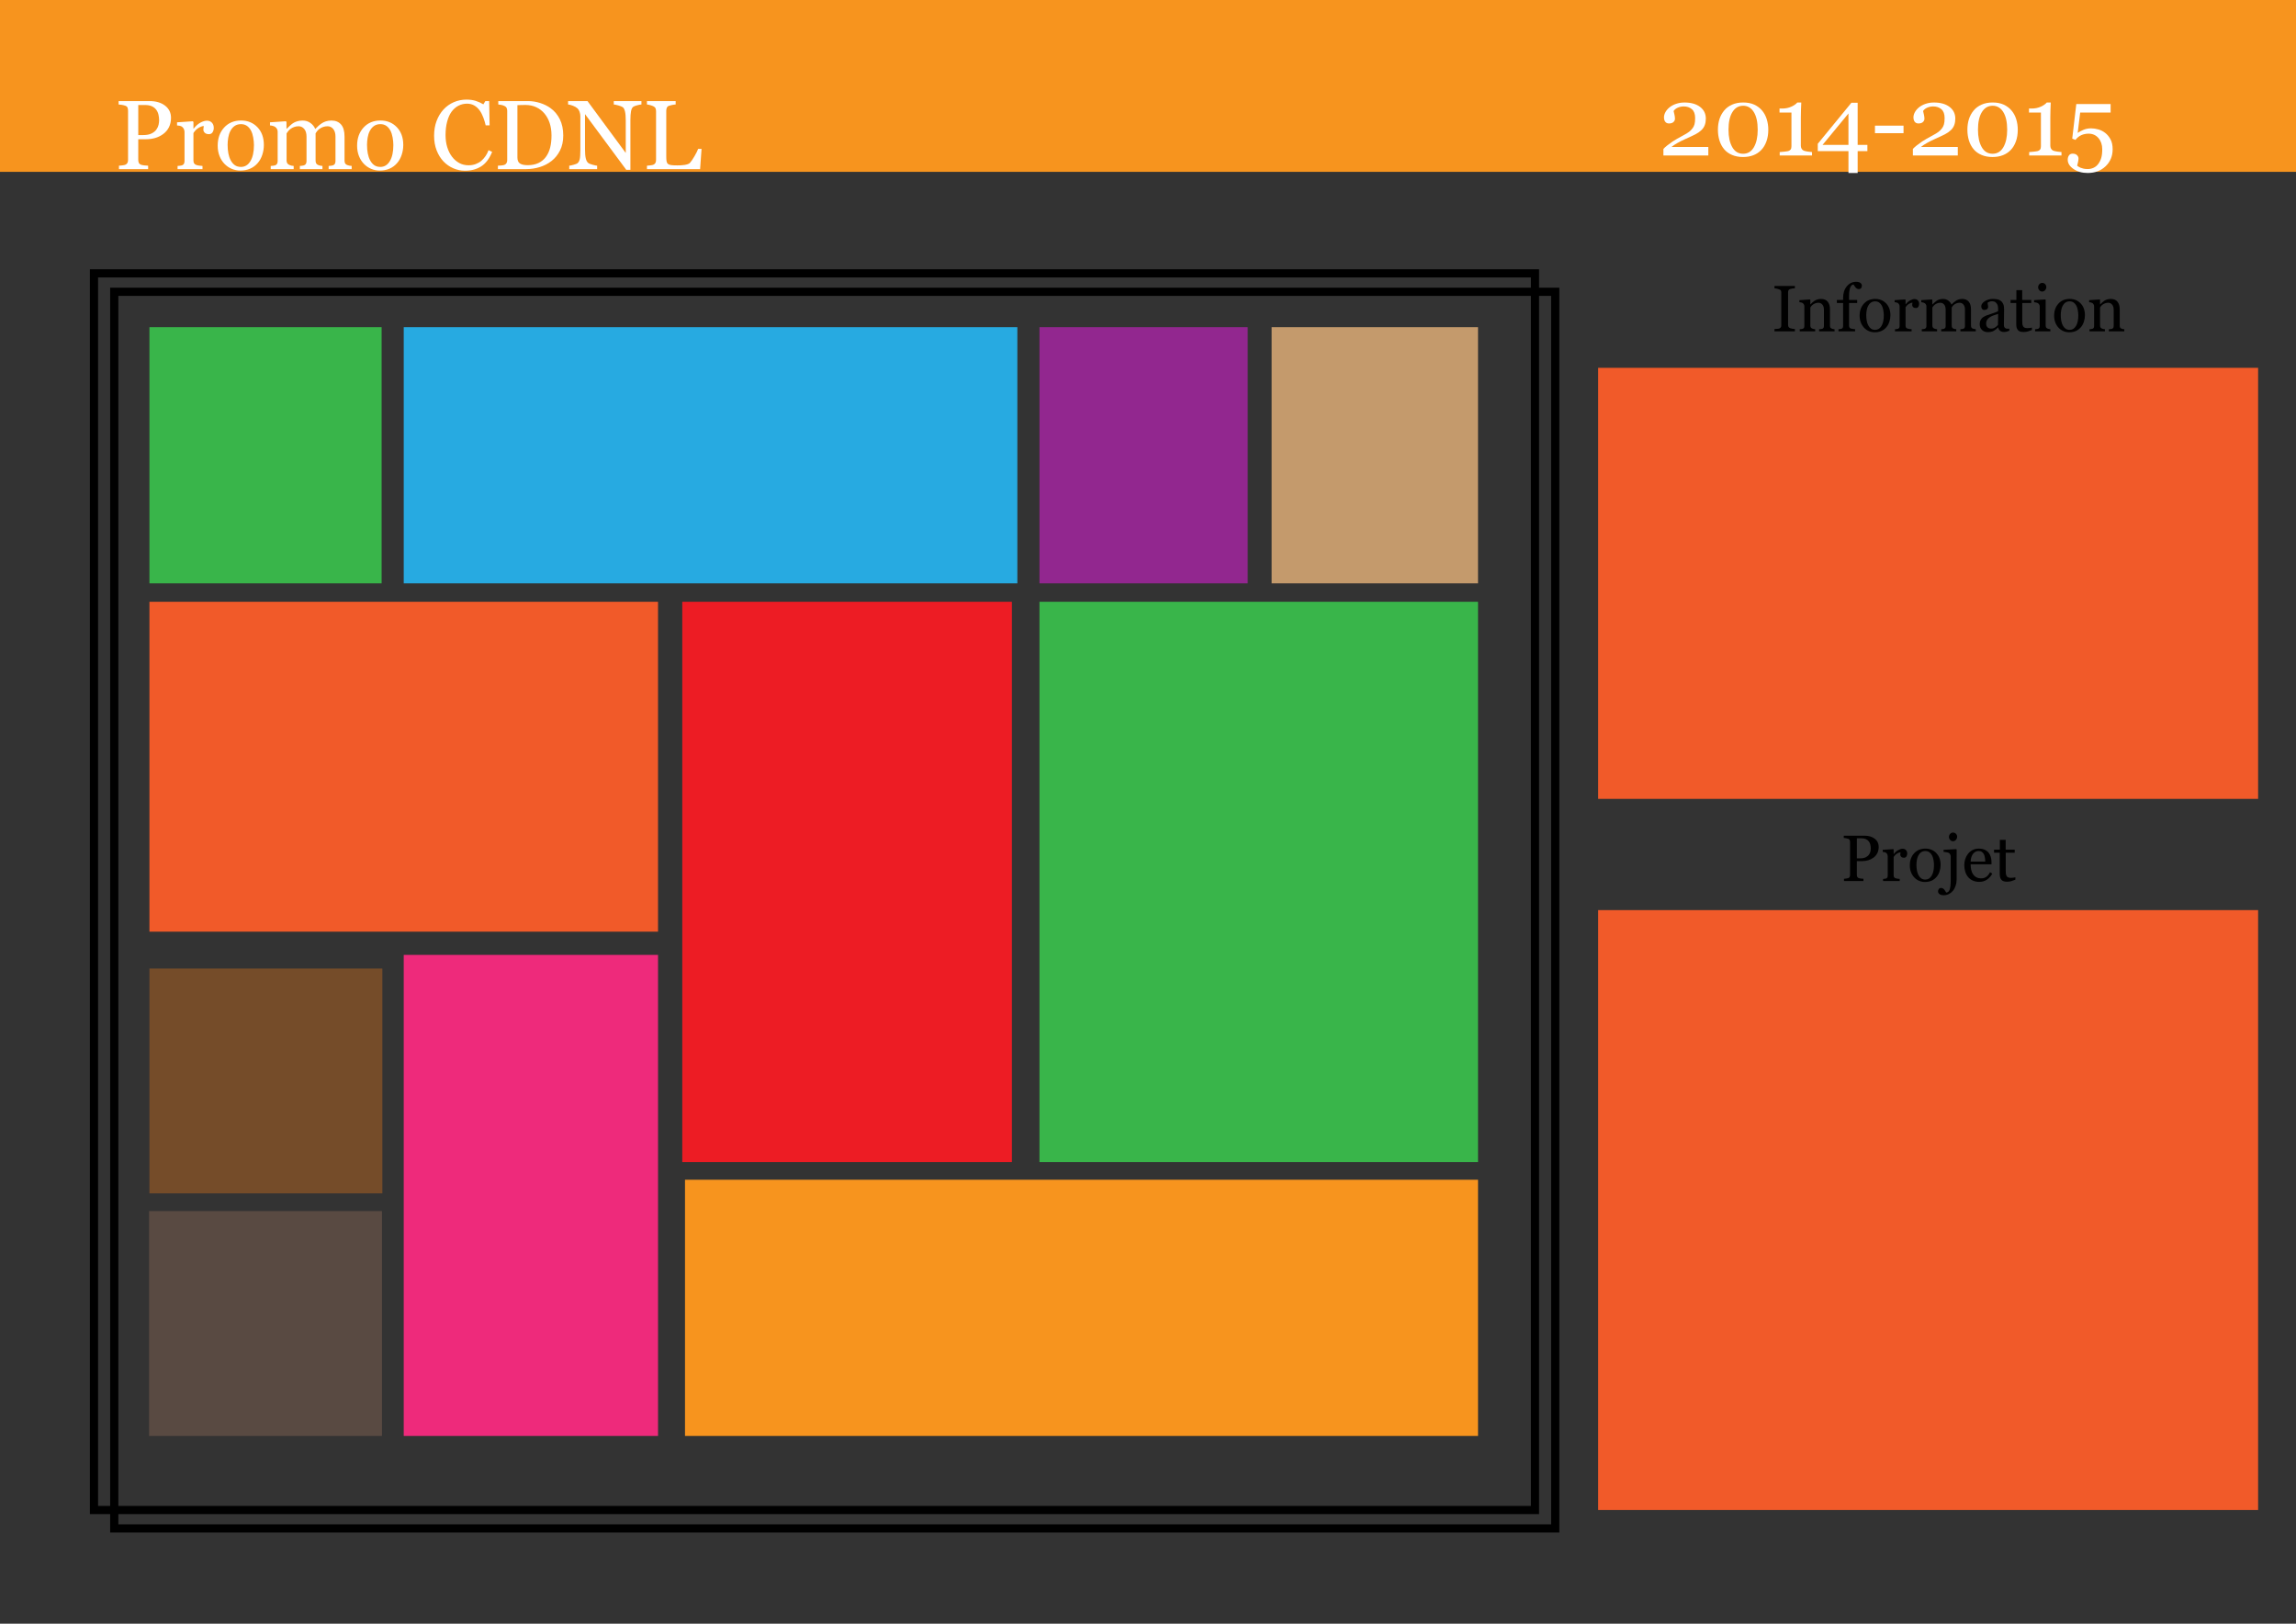 <?xml version="1.0" encoding="utf-8"?>
<!-- Generator: Adobe Illustrator 16.0.0, SVG Export Plug-In . SVG Version: 6.00 Build 0)  -->
<!DOCTYPE svg PUBLIC "-//W3C//DTD SVG 1.1//EN" "http://www.w3.org/Graphics/SVG/1.1/DTD/svg11.dtd">
<svg version="1.1" xmlns="http://www.w3.org/2000/svg" xmlns:xlink="http://www.w3.org/1999/xlink" x="0px" y="0px"
	 width="841.89px" height="595.28px" viewBox="0 0 841.89 595.28" enable-background="new 0 0 841.89 595.28" xml:space="preserve">
<rect x="0" y="0" width="841.89" height="595.28" fill="#333333" stroke="none"/>
<g id="Calque_2">
	<rect x="54.797" y="220.621" fill="#F15A29" width="186.486" height="120.945"/>
	<rect x="250.174" y="220.621" fill="#ED1C24" width="120.866" height="205.405"/>
	<rect x="148.04" y="350.08" fill="#EE2A7B" width="93.243" height="176.352"/>
	<rect x="251.174" y="432.513" fill="#F7941E" width="290.785" height="93.919"/>
	<rect x="54.797" y="355.08" fill="#754C29" width="85.406" height="82.433"/>
	<rect x="148.04" y="119.945" fill="#27AAE1" width="225" height="93.919"/>
	<rect x="54.797" y="119.945" fill="#39B54A" width="85.135" height="93.919"/>
	<rect x="381.148" y="220.621" fill="#39B54A" width="160.811" height="205.405"/>
	<rect x="381.148" y="119.945" fill="#92278F" width="76.352" height="93.919"/>
	<rect x="466.283" y="119.945" fill="#C49A6C" width="75.676" height="93.919"/>
	<rect x="54.662" y="443.999" fill="#594A42" width="85.405" height="82.433"/>
	
		<rect x="41.892" y="106.973" fill="none" stroke="#000000" stroke-width="3" stroke-miterlimit="10" width="528.378" height="453.378"/>
	
		<rect x="34.459" y="100.216" fill="none" stroke="#000000" stroke-width="3" stroke-miterlimit="10" width="528.379" height="453.378"/>
	<rect fill="#F7941E" width="841.89" height="63"/>
	<g>
		<path fill="#FFFFFF" d="M62.705,43.209c0,1.301-0.255,2.452-0.765,3.454s-1.216,1.831-2.118,2.487
			c-0.891,0.656-1.869,1.137-2.936,1.441s-2.197,0.457-3.393,0.457h-2.795v7.559c0,0.41,0.067,0.771,0.202,1.081
			s0.413,0.548,0.835,0.712c0.211,0.082,0.583,0.158,1.116,0.229s1.022,0.111,1.468,0.123V62H43.615v-1.248
			c0.281-0.023,0.688-0.064,1.222-0.123s0.905-0.135,1.116-0.229c0.352-0.152,0.606-0.375,0.765-0.668s0.237-0.668,0.237-1.125v-18
			c0-0.41-0.059-0.779-0.176-1.107s-0.393-0.574-0.826-0.738c-0.445-0.152-0.888-0.261-1.327-0.325s-0.817-0.108-1.134-0.132v-1.248
			h11.391c2.32,0,4.204,0.56,5.651,1.679S62.705,41.346,62.705,43.209z M57.361,47.463c0.398-0.563,0.662-1.146,0.791-1.749
			s0.193-1.146,0.193-1.626c0-0.668-0.079-1.348-0.237-2.039s-0.431-1.295-0.817-1.811c-0.41-0.551-0.949-0.979-1.617-1.283
			s-1.5-0.457-2.496-0.457h-2.479V49.52h1.793c1.266,0,2.294-0.196,3.085-0.589S56.962,48.049,57.361,47.463z"/>
		<path fill="#FFFFFF" d="M78.384,46.9c0,0.598-0.146,1.128-0.439,1.591s-0.744,0.694-1.354,0.694c-0.656,0-1.157-0.17-1.503-0.51
			s-0.519-0.715-0.519-1.125c0-0.258,0.021-0.492,0.062-0.703s0.079-0.422,0.114-0.633c-0.551,0-1.195,0.223-1.934,0.668
			s-1.365,1.078-1.881,1.898v10.09c0,0.41,0.079,0.744,0.237,1.002s0.407,0.451,0.747,0.58c0.293,0.117,0.671,0.205,1.134,0.264
			s0.864,0.1,1.204,0.123V62h-9.141v-1.16c0.27-0.023,0.548-0.047,0.835-0.07s0.536-0.07,0.747-0.141
			c0.328-0.105,0.571-0.29,0.729-0.554s0.237-0.606,0.237-1.028V48.342c0-0.363-0.085-0.721-0.255-1.072S67,46.637,66.695,46.426
			c-0.223-0.141-0.486-0.243-0.791-0.308s-0.633-0.108-0.984-0.132v-1.143l5.766-0.387l0.246,0.246v2.443h0.088
			c0.727-0.949,1.535-1.67,2.426-2.162s1.705-0.738,2.443-0.738s1.339,0.24,1.802,0.721S78.384,46.092,78.384,46.9z"/>
		<path fill="#FFFFFF" d="M96.753,53.158c0,1.219-0.193,2.417-0.58,3.595s-0.938,2.177-1.652,2.997
			c-0.809,0.938-1.746,1.635-2.813,2.092s-2.262,0.686-3.586,0.686c-1.102,0-2.15-0.208-3.146-0.624s-1.881-1.022-2.654-1.819
			c-0.762-0.785-1.368-1.743-1.819-2.874s-0.677-2.399-0.677-3.806c0-2.707,0.788-4.922,2.364-6.645s3.642-2.584,6.196-2.584
			c2.426,0,4.427,0.817,6.003,2.452S96.753,50.439,96.753,53.158z M93.115,53.193c0-0.879-0.088-1.808-0.264-2.786
			S92.412,48.6,92.06,47.92c-0.375-0.727-0.867-1.31-1.477-1.749s-1.354-0.659-2.232-0.659c-0.902,0-1.673,0.223-2.312,0.668
			s-1.157,1.055-1.556,1.828c-0.375,0.715-0.639,1.529-0.791,2.443s-0.229,1.799-0.229,2.654c0,1.125,0.091,2.165,0.272,3.12
			s0.472,1.808,0.87,2.558s0.899,1.339,1.503,1.767s1.351,0.642,2.241,0.642c1.465,0,2.625-0.709,3.48-2.127
			S93.115,55.689,93.115,53.193z"/>
		<path fill="#FFFFFF" d="M128.957,62h-8.455v-1.16c0.27-0.023,0.542-0.047,0.817-0.07s0.519-0.07,0.729-0.141
			c0.328-0.105,0.571-0.29,0.729-0.554s0.237-0.606,0.237-1.028V50.1c0-1.219-0.278-2.159-0.835-2.821s-1.251-0.993-2.083-0.993
			c-0.574,0-1.113,0.088-1.617,0.264s-0.967,0.422-1.389,0.738c-0.34,0.258-0.624,0.536-0.853,0.835s-0.401,0.548-0.519,0.747
			v10.002c0,0.41,0.07,0.747,0.211,1.011s0.381,0.466,0.721,0.606c0.27,0.105,0.513,0.185,0.729,0.237s0.501,0.091,0.853,0.114V62
			h-8.279v-1.16c0.27-0.023,0.53-0.047,0.782-0.07s0.483-0.07,0.694-0.141c0.328-0.105,0.571-0.29,0.729-0.554
			s0.237-0.606,0.237-1.028V50.1c0-1.219-0.278-2.159-0.835-2.821s-1.251-0.993-2.083-0.993c-0.574,0-1.113,0.091-1.617,0.272
			s-0.967,0.431-1.389,0.747c-0.34,0.258-0.627,0.548-0.861,0.87s-0.41,0.565-0.527,0.729v9.932c0,0.398,0.082,0.732,0.246,1.002
			s0.41,0.475,0.738,0.615c0.246,0.117,0.498,0.205,0.756,0.264s0.545,0.1,0.861,0.123V62h-8.42v-1.16
			c0.27-0.023,0.548-0.047,0.835-0.07s0.536-0.07,0.747-0.141c0.328-0.105,0.571-0.29,0.729-0.554s0.237-0.606,0.237-1.028V48.271
			c0-0.375-0.085-0.712-0.255-1.011s-0.407-0.554-0.712-0.765c-0.223-0.141-0.498-0.255-0.826-0.343s-0.668-0.144-1.02-0.167v-1.143
			l5.801-0.387l0.246,0.246v2.479h0.123c0.293-0.293,0.65-0.639,1.072-1.037s0.814-0.721,1.178-0.967
			c0.41-0.281,0.923-0.516,1.538-0.703s1.28-0.281,1.995-0.281c1.125,0,2.092,0.302,2.9,0.905s1.389,1.333,1.74,2.188
			c0.422-0.41,0.794-0.771,1.116-1.081s0.747-0.642,1.274-0.993c0.445-0.305,0.97-0.551,1.573-0.738s1.274-0.281,2.013-0.281
			c1.465,0,2.625,0.48,3.48,1.441s1.283,2.438,1.283,4.43v8.807c0,0.41,0.07,0.747,0.211,1.011s0.381,0.466,0.721,0.606
			c0.27,0.105,0.536,0.185,0.8,0.237s0.56,0.091,0.888,0.114V62z"/>
		<path fill="#FFFFFF" d="M147.871,53.158c0,1.219-0.193,2.417-0.58,3.595s-0.938,2.177-1.652,2.997
			c-0.809,0.938-1.746,1.635-2.813,2.092s-2.262,0.686-3.586,0.686c-1.102,0-2.15-0.208-3.146-0.624s-1.881-1.022-2.654-1.819
			c-0.762-0.785-1.368-1.743-1.819-2.874s-0.677-2.399-0.677-3.806c0-2.707,0.788-4.922,2.364-6.645s3.642-2.584,6.196-2.584
			c2.426,0,4.427,0.817,6.003,2.452S147.871,50.439,147.871,53.158z M144.232,53.193c0-0.879-0.088-1.808-0.264-2.786
			s-0.439-1.808-0.791-2.487c-0.375-0.727-0.867-1.31-1.477-1.749s-1.354-0.659-2.232-0.659c-0.902,0-1.673,0.223-2.312,0.668
			s-1.157,1.055-1.556,1.828c-0.375,0.715-0.639,1.529-0.791,2.443s-0.229,1.799-0.229,2.654c0,1.125,0.091,2.165,0.272,3.12
			s0.472,1.808,0.87,2.558s0.899,1.339,1.503,1.767s1.351,0.642,2.241,0.642c1.465,0,2.625-0.709,3.48-2.127
			S144.232,55.689,144.232,53.193z"/>
		<path fill="#FFFFFF" d="M170.511,62.58c-1.488,0-2.915-0.293-4.28-0.879s-2.575-1.43-3.63-2.531
			c-1.043-1.102-1.875-2.446-2.496-4.034s-0.932-3.378-0.932-5.37s0.305-3.8,0.914-5.423s1.453-3.021,2.531-4.192
			c1.066-1.16,2.326-2.057,3.779-2.689s3.006-0.949,4.658-0.949c1.23,0,2.344,0.152,3.34,0.457s1.945,0.732,2.848,1.283l0.721-1.195
			h1.406l0.158,8.895h-1.441c-0.188-0.867-0.469-1.808-0.844-2.821s-0.814-1.872-1.318-2.575c-0.563-0.797-1.23-1.421-2.004-1.872
			s-1.658-0.677-2.654-0.677c-1.137,0-2.194,0.252-3.173,0.756s-1.825,1.248-2.54,2.232c-0.68,0.949-1.213,2.156-1.6,3.621
			s-0.58,3.1-0.58,4.904c0,1.594,0.202,3.056,0.606,4.386s0.981,2.499,1.731,3.507c0.75,0.996,1.638,1.775,2.663,2.338
			s2.171,0.844,3.437,0.844c0.949,0,1.822-0.149,2.619-0.448s1.488-0.694,2.074-1.187c0.586-0.516,1.102-1.102,1.547-1.758
			s0.809-1.371,1.09-2.145l1.318,0.633c-1.008,2.473-2.344,4.239-4.008,5.3S172.808,62.58,170.511,62.58z"/>
		<path fill="#FFFFFF" d="M206.529,49.678c0,2.121-0.398,3.961-1.195,5.52s-1.834,2.836-3.111,3.832
			c-1.289,0.996-2.736,1.74-4.342,2.232S194.617,62,192.906,62H182.57v-1.248c0.34,0,0.782-0.032,1.327-0.097
			s0.905-0.138,1.081-0.22c0.352-0.152,0.606-0.378,0.765-0.677s0.237-0.659,0.237-1.081v-18c0-0.398-0.067-0.756-0.202-1.072
			s-0.401-0.568-0.8-0.756c-0.363-0.176-0.756-0.305-1.178-0.387s-0.785-0.135-1.09-0.158v-1.248h10.898
			c1.5,0,2.977,0.231,4.43,0.694s2.719,1.087,3.797,1.872c1.465,1.043,2.613,2.408,3.445,4.096S206.529,47.393,206.529,49.678z
			 M202.222,49.66c0-1.676-0.223-3.19-0.668-4.544s-1.096-2.534-1.951-3.542c-0.809-0.961-1.802-1.717-2.979-2.268
			s-2.487-0.826-3.929-0.826c-0.48,0-1.022,0.009-1.626,0.026s-1.052,0.032-1.345,0.044v19.178c0,1.066,0.311,1.805,0.932,2.215
			s1.576,0.615,2.865,0.615c1.488,0,2.789-0.264,3.902-0.791s2.016-1.26,2.707-2.197c0.727-0.984,1.257-2.124,1.591-3.419
			S202.222,51.359,202.222,49.66z"/>
		<path fill="#FFFFFF" d="M235.199,38.305c-0.328,0.012-0.832,0.105-1.512,0.281s-1.166,0.357-1.459,0.545
			c-0.422,0.293-0.706,0.855-0.853,1.688s-0.22,1.887-0.22,3.164v18.264h-1.529l-15.117-20.408v12.867
			c0,1.441,0.091,2.549,0.272,3.322s0.46,1.324,0.835,1.652c0.27,0.258,0.826,0.498,1.67,0.721s1.4,0.34,1.67,0.352V62h-10.23
			v-1.248c0.316-0.023,0.85-0.138,1.6-0.343s1.219-0.39,1.406-0.554c0.41-0.328,0.691-0.829,0.844-1.503s0.229-1.825,0.229-3.454
			V42.611c0-0.539-0.094-1.078-0.281-1.617s-0.439-0.955-0.756-1.248c-0.422-0.387-0.993-0.718-1.714-0.993
			s-1.304-0.425-1.749-0.448v-1.248h7.119l14.027,19.02V44.211c0-1.453-0.094-2.569-0.281-3.349s-0.457-1.298-0.809-1.556
			c-0.328-0.223-0.864-0.439-1.608-0.65s-1.31-0.328-1.696-0.352v-1.248h10.143V38.305z"/>
		<path fill="#FFFFFF" d="M257.242,54.582L256.714,62H237.22v-1.248c0.281-0.023,0.688-0.064,1.222-0.123s0.905-0.135,1.116-0.229
			c0.352-0.152,0.606-0.375,0.765-0.668s0.237-0.668,0.237-1.125V40.748c0-0.398-0.067-0.75-0.202-1.055s-0.401-0.551-0.8-0.738
			c-0.27-0.141-0.647-0.278-1.134-0.413s-0.888-0.214-1.204-0.237v-1.248h10.529v1.248c-0.328,0.012-0.753,0.07-1.274,0.176
			s-0.899,0.199-1.134,0.281c-0.398,0.141-0.671,0.381-0.817,0.721s-0.22,0.703-0.22,1.09v16.752c0,0.773,0.038,1.374,0.114,1.802
			s0.255,0.759,0.536,0.993c0.27,0.211,0.671,0.349,1.204,0.413s1.28,0.097,2.241,0.097c0.434,0,0.885-0.012,1.354-0.035
			s0.914-0.07,1.336-0.141c0.41-0.07,0.788-0.167,1.134-0.29s0.601-0.278,0.765-0.466c0.48-0.539,1.04-1.356,1.679-2.452
			s1.081-1.983,1.327-2.663H257.242z"/>
	</g>
	<g>
		<path fill="#FFFFFF" d="M626.404,57h-16.471v-2.391c0.316-0.363,0.756-0.771,1.318-1.222s1.23-0.94,2.004-1.468
			c0.469-0.316,1.031-0.662,1.688-1.037s1.4-0.785,2.232-1.23c0.926-0.492,1.638-0.926,2.136-1.301s0.952-0.838,1.362-1.389
			c0.27-0.363,0.486-0.817,0.65-1.362s0.246-1.321,0.246-2.329c0-1.465-0.393-2.54-1.178-3.226s-1.793-1.028-3.023-1.028
			c-0.762,0-1.482,0.149-2.162,0.448s-1.189,0.712-1.529,1.239c0.082,0.375,0.185,0.82,0.308,1.336s0.185,1.02,0.185,1.512
			c0,0.445-0.185,0.841-0.554,1.187s-0.917,0.519-1.644,0.519c-0.586,0-1.037-0.202-1.354-0.606s-0.475-0.946-0.475-1.626
			c0-0.633,0.176-1.269,0.527-1.907s0.855-1.228,1.512-1.767c0.645-0.527,1.441-0.955,2.391-1.283s1.975-0.492,3.076-0.492
			c2.402,0,4.31,0.536,5.722,1.608s2.118,2.505,2.118,4.298c0,0.855-0.126,1.635-0.378,2.338s-0.659,1.324-1.222,1.863
			c-0.621,0.598-1.348,1.11-2.18,1.538s-2.104,1.022-3.814,1.784c-1.02,0.457-1.969,0.935-2.848,1.433s-1.6,0.981-2.162,1.45h13.518
			V57z"/>
		<path fill="#FFFFFF" d="M646.162,40.582c0.75,0.902,1.31,1.96,1.679,3.173s0.554,2.481,0.554,3.806
			c0,1.594-0.229,3.021-0.686,4.28s-1.084,2.306-1.881,3.138c-0.82,0.855-1.793,1.5-2.918,1.934s-2.379,0.65-3.762,0.65
			c-1.512,0-2.859-0.252-4.043-0.756s-2.145-1.195-2.883-2.074c-0.773-0.914-1.351-1.983-1.731-3.208s-0.571-2.546-0.571-3.964
			c0-1.395,0.185-2.678,0.554-3.85s0.946-2.232,1.731-3.182c0.75-0.914,1.717-1.635,2.9-2.162s2.537-0.791,4.061-0.791
			c1.605,0,2.982,0.27,4.131,0.809S645.4,39.656,646.162,40.582z M644.51,47.561c0-2.789-0.478-4.951-1.433-6.486
			s-2.253-2.303-3.894-2.303c-1.664,0-2.977,0.768-3.938,2.303s-1.441,3.697-1.441,6.486c0,2.648,0.46,4.778,1.38,6.39
			s2.241,2.417,3.964,2.417s3.047-0.806,3.973-2.417S644.51,50.209,644.51,47.561z"/>
		<path fill="#FFFFFF" d="M664.426,57h-11.848v-1.248c0.352-0.023,0.899-0.073,1.644-0.149s1.257-0.155,1.538-0.237
			c0.363-0.117,0.642-0.308,0.835-0.571s0.29-0.659,0.29-1.187v-12.34h-4.377v-1.477h0.967c1.266,0,2.399-0.234,3.401-0.703
			s1.72-0.973,2.153-1.512h1.459c-0.035,0.762-0.07,1.652-0.105,2.672s-0.053,1.934-0.053,2.742v10.424
			c0,0.41,0.091,0.776,0.272,1.099s0.442,0.56,0.782,0.712c0.305,0.129,0.803,0.246,1.494,0.352s1.207,0.164,1.547,0.176V57z"/>
		<path fill="#FFFFFF" d="M684.729,55.418h-3.568v7.998h-3.375v-7.998h-11.25v-2.707l12.322-15.029h2.303v15.434h3.568V55.418z
			 M677.785,53.115V41.602l-9.492,11.514H677.785z"/>
		<path fill="#FFFFFF" d="M697.982,48.826h-10.477v-2.76h10.477V48.826z"/>
		<path fill="#FFFFFF" d="M717.881,57H701.41v-2.391c0.316-0.363,0.756-0.771,1.318-1.222s1.23-0.94,2.004-1.468
			c0.469-0.316,1.031-0.662,1.688-1.037s1.4-0.785,2.232-1.23c0.926-0.492,1.638-0.926,2.136-1.301s0.952-0.838,1.362-1.389
			c0.27-0.363,0.486-0.817,0.65-1.362s0.246-1.321,0.246-2.329c0-1.465-0.393-2.54-1.178-3.226s-1.793-1.028-3.023-1.028
			c-0.762,0-1.482,0.149-2.162,0.448s-1.189,0.712-1.529,1.239c0.082,0.375,0.185,0.82,0.308,1.336s0.185,1.02,0.185,1.512
			c0,0.445-0.185,0.841-0.554,1.187s-0.917,0.519-1.644,0.519c-0.586,0-1.037-0.202-1.354-0.606s-0.475-0.946-0.475-1.626
			c0-0.633,0.176-1.269,0.527-1.907s0.855-1.228,1.512-1.767c0.645-0.527,1.441-0.955,2.391-1.283s1.975-0.492,3.076-0.492
			c2.402,0,4.31,0.536,5.722,1.608s2.118,2.505,2.118,4.298c0,0.855-0.126,1.635-0.378,2.338s-0.659,1.324-1.222,1.863
			c-0.621,0.598-1.348,1.11-2.18,1.538s-2.104,1.022-3.814,1.784c-1.02,0.457-1.969,0.935-2.848,1.433s-1.6,0.981-2.162,1.45h13.518
			V57z"/>
		<path fill="#FFFFFF" d="M737.639,40.582c0.75,0.902,1.31,1.96,1.679,3.173s0.554,2.481,0.554,3.806
			c0,1.594-0.229,3.021-0.686,4.28s-1.084,2.306-1.881,3.138c-0.82,0.855-1.793,1.5-2.918,1.934s-2.379,0.65-3.762,0.65
			c-1.512,0-2.859-0.252-4.043-0.756s-2.145-1.195-2.883-2.074c-0.773-0.914-1.351-1.983-1.731-3.208s-0.571-2.546-0.571-3.964
			c0-1.395,0.185-2.678,0.554-3.85s0.946-2.232,1.731-3.182c0.75-0.914,1.717-1.635,2.9-2.162s2.537-0.791,4.061-0.791
			c1.605,0,2.982,0.27,4.131,0.809S736.877,39.656,737.639,40.582z M735.986,47.561c0-2.789-0.478-4.951-1.433-6.486
			s-2.253-2.303-3.894-2.303c-1.664,0-2.977,0.768-3.938,2.303s-1.441,3.697-1.441,6.486c0,2.648,0.46,4.778,1.38,6.39
			s2.241,2.417,3.964,2.417s3.047-0.806,3.973-2.417S735.986,50.209,735.986,47.561z"/>
		<path fill="#FFFFFF" d="M755.902,57h-11.848v-1.248c0.352-0.023,0.899-0.073,1.644-0.149s1.257-0.155,1.538-0.237
			c0.363-0.117,0.642-0.308,0.835-0.571s0.29-0.659,0.29-1.187v-12.34h-4.377v-1.477h0.967c1.266,0,2.399-0.234,3.401-0.703
			s1.72-0.973,2.153-1.512h1.459c-0.035,0.762-0.07,1.652-0.105,2.672s-0.053,1.934-0.053,2.742v10.424
			c0,0.41,0.091,0.776,0.272,1.099s0.442,0.56,0.782,0.712c0.305,0.129,0.803,0.246,1.494,0.352s1.207,0.164,1.547,0.176V57z"/>
		<path fill="#FFFFFF" d="M771.969,48.756c0.773,0.609,1.415,1.395,1.925,2.355s0.765,2.162,0.765,3.604
			c0,2.52-0.861,4.6-2.584,6.24s-3.908,2.461-6.557,2.461c-2.051,0-3.785-0.486-5.203-1.459s-2.127-2.104-2.127-3.393
			c0-0.598,0.146-1.119,0.439-1.564s0.744-0.668,1.354-0.668c0.703,0,1.239,0.185,1.608,0.554s0.554,0.771,0.554,1.204
			c0,0.375-0.064,0.844-0.193,1.406s-0.229,0.979-0.299,1.248c0.094,0.082,0.246,0.193,0.457,0.334s0.463,0.275,0.756,0.404
			c0.305,0.129,0.677,0.243,1.116,0.343s0.952,0.149,1.538,0.149c0.75,0,1.459-0.152,2.127-0.457s1.23-0.756,1.688-1.354
			c0.504-0.656,0.882-1.403,1.134-2.241s0.378-1.901,0.378-3.19c0-1.652-0.46-3.021-1.38-4.104s-2.13-1.626-3.63-1.626
			c-0.938,0-1.813,0.176-2.628,0.527s-1.544,0.938-2.188,1.758l-1.178-0.457l1.494-12.691h12.586v3.129h-11.162l-0.914,7.453
			c0.527-0.375,1.222-0.747,2.083-1.116s1.808-0.554,2.839-0.554c0.855,0,1.743,0.132,2.663,0.396S771.195,48.146,771.969,48.756z"
			/>
	</g>
	<rect x="586" y="134.851" onclick="infos" fill="#F15A29" width="242" height="158.027"/>
	<g>
		<path d="M658.145,121.473h-7.488v-0.832c0.211-0.016,0.516-0.039,0.914-0.07s0.68-0.078,0.844-0.141
			c0.258-0.102,0.445-0.24,0.563-0.416s0.176-0.42,0.176-0.732v-12.047c0-0.273-0.043-0.502-0.129-0.686s-0.289-0.338-0.609-0.463
			c-0.234-0.094-0.529-0.182-0.885-0.264s-0.646-0.131-0.873-0.146v-0.832h7.488v0.832c-0.242,0.008-0.531,0.037-0.867,0.088
			s-0.629,0.115-0.879,0.193c-0.297,0.094-0.496,0.246-0.598,0.457s-0.152,0.445-0.152,0.703v12.035c0,0.258,0.057,0.486,0.17,0.686
			s0.307,0.357,0.58,0.475c0.164,0.063,0.432,0.131,0.803,0.205s0.686,0.115,0.943,0.123V121.473z"/>
		<path d="M672.688,121.473h-5.66v-0.773c0.18-0.016,0.377-0.031,0.592-0.047s0.393-0.047,0.533-0.094
			c0.219-0.07,0.381-0.193,0.486-0.369s0.158-0.404,0.158-0.686v-5.941c0-0.82-0.193-1.453-0.58-1.898s-0.857-0.668-1.412-0.668
			c-0.414,0-0.793,0.064-1.137,0.193s-0.648,0.287-0.914,0.475c-0.258,0.18-0.463,0.373-0.615,0.58s-0.264,0.373-0.334,0.498v6.645
			c0,0.266,0.055,0.484,0.164,0.656s0.273,0.305,0.492,0.398c0.164,0.078,0.342,0.137,0.533,0.176s0.389,0.066,0.592,0.082v0.773
			h-5.66v-0.773c0.18-0.016,0.365-0.031,0.557-0.047s0.357-0.047,0.498-0.094c0.219-0.07,0.381-0.193,0.486-0.369
			s0.158-0.404,0.158-0.686v-7.137c0-0.266-0.057-0.51-0.17-0.732s-0.271-0.404-0.475-0.545c-0.148-0.094-0.324-0.162-0.527-0.205
			s-0.422-0.072-0.656-0.088v-0.762l3.844-0.258l0.164,0.164v1.629h0.059c0.188-0.188,0.422-0.412,0.703-0.674
			s0.547-0.475,0.797-0.639c0.289-0.188,0.633-0.344,1.031-0.469s0.848-0.188,1.348-0.188c1.109,0,1.932,0.346,2.467,1.037
			s0.803,1.611,0.803,2.76v6.012c0,0.273,0.047,0.494,0.141,0.662s0.254,0.299,0.48,0.393c0.188,0.078,0.35,0.133,0.486,0.164
			s0.326,0.055,0.568,0.07V121.473z"/>
		<path d="M682.707,104.727c0,0.352-0.094,0.648-0.281,0.891s-0.473,0.363-0.855,0.363c-0.242,0-0.455-0.051-0.639-0.152
			s-0.354-0.238-0.51-0.41s-0.301-0.367-0.434-0.586s-0.246-0.395-0.34-0.527c-0.523,0.023-0.928,0.389-1.213,1.096
			s-0.428,1.834-0.428,3.381v1.184h2.977v1.125h-2.977v8.297c0,0.273,0.053,0.496,0.158,0.668s0.271,0.301,0.498,0.387
			c0.188,0.07,0.438,0.127,0.75,0.17s0.582,0.072,0.809,0.088v0.773h-6.094v-0.773c0.18-0.016,0.365-0.031,0.557-0.047
			s0.357-0.047,0.498-0.094c0.219-0.07,0.381-0.193,0.486-0.369s0.158-0.404,0.158-0.686v-8.414h-2.285v-1.125h2.285v-0.738
			c0-1.758,0.455-3.182,1.365-4.271s2.049-1.635,3.416-1.635c0.695,0,1.219,0.137,1.57,0.41S682.707,104.336,682.707,104.727z"/>
		<path d="M693.172,115.578c0,0.813-0.129,1.611-0.387,2.396s-0.625,1.451-1.102,1.998c-0.539,0.625-1.164,1.09-1.875,1.395
			s-1.508,0.457-2.391,0.457c-0.734,0-1.434-0.139-2.098-0.416s-1.254-0.682-1.77-1.213c-0.508-0.523-0.912-1.162-1.213-1.916
			s-0.451-1.6-0.451-2.537c0-1.805,0.525-3.281,1.576-4.43s2.428-1.723,4.131-1.723c1.617,0,2.951,0.545,4.002,1.635
			S693.172,113.766,693.172,115.578z M690.746,115.602c0-0.586-0.059-1.205-0.176-1.857s-0.293-1.205-0.527-1.658
			c-0.25-0.484-0.578-0.873-0.984-1.166s-0.902-0.439-1.488-0.439c-0.602,0-1.115,0.148-1.541,0.445s-0.771,0.703-1.037,1.219
			c-0.25,0.477-0.426,1.02-0.527,1.629s-0.152,1.199-0.152,1.77c0,0.75,0.061,1.443,0.182,2.08s0.314,1.205,0.58,1.705
			s0.6,0.893,1.002,1.178s0.9,0.428,1.494,0.428c0.977,0,1.75-0.473,2.32-1.418S690.746,117.266,690.746,115.602z"/>
		<path d="M703.695,111.406c0,0.398-0.098,0.752-0.293,1.061s-0.496,0.463-0.902,0.463c-0.438,0-0.771-0.113-1.002-0.34
			s-0.346-0.477-0.346-0.75c0-0.172,0.014-0.328,0.041-0.469s0.053-0.281,0.076-0.422c-0.367,0-0.797,0.148-1.289,0.445
			s-0.91,0.719-1.254,1.266v6.727c0,0.273,0.053,0.496,0.158,0.668s0.271,0.301,0.498,0.387c0.195,0.078,0.447,0.137,0.756,0.176
			s0.576,0.066,0.803,0.082v0.773h-6.094v-0.773c0.18-0.016,0.365-0.031,0.557-0.047s0.357-0.047,0.498-0.094
			c0.219-0.07,0.381-0.193,0.486-0.369s0.158-0.404,0.158-0.686v-7.137c0-0.242-0.057-0.48-0.17-0.715s-0.271-0.422-0.475-0.563
			c-0.148-0.094-0.324-0.162-0.527-0.205s-0.422-0.072-0.656-0.088v-0.762l3.844-0.258l0.164,0.164v1.629h0.059
			c0.484-0.633,1.023-1.113,1.617-1.441s1.137-0.492,1.629-0.492s0.893,0.16,1.201,0.48S703.695,110.867,703.695,111.406z"/>
		<path d="M724.473,121.473h-5.637v-0.773c0.18-0.016,0.361-0.031,0.545-0.047s0.346-0.047,0.486-0.094
			c0.219-0.07,0.381-0.193,0.486-0.369s0.158-0.404,0.158-0.686v-5.965c0-0.813-0.186-1.439-0.557-1.881s-0.834-0.662-1.389-0.662
			c-0.383,0-0.742,0.059-1.078,0.176s-0.645,0.281-0.926,0.492c-0.227,0.172-0.416,0.357-0.568,0.557s-0.268,0.365-0.346,0.498
			v6.668c0,0.273,0.047,0.498,0.141,0.674s0.254,0.311,0.48,0.404c0.18,0.07,0.342,0.123,0.486,0.158s0.334,0.061,0.568,0.076v0.773
			h-5.52v-0.773c0.18-0.016,0.354-0.031,0.521-0.047s0.322-0.047,0.463-0.094c0.219-0.07,0.381-0.193,0.486-0.369
			s0.158-0.404,0.158-0.686v-5.965c0-0.813-0.186-1.439-0.557-1.881s-0.834-0.662-1.389-0.662c-0.383,0-0.742,0.061-1.078,0.182
			s-0.645,0.287-0.926,0.498c-0.227,0.172-0.418,0.365-0.574,0.58s-0.273,0.377-0.352,0.486v6.621c0,0.266,0.055,0.488,0.164,0.668
			s0.273,0.316,0.492,0.41c0.164,0.078,0.332,0.137,0.504,0.176s0.363,0.066,0.574,0.082v0.773h-5.613v-0.773
			c0.18-0.016,0.365-0.031,0.557-0.047s0.357-0.047,0.498-0.094c0.219-0.07,0.381-0.193,0.486-0.369s0.158-0.404,0.158-0.686v-7.184
			c0-0.25-0.057-0.475-0.17-0.674s-0.271-0.369-0.475-0.51c-0.148-0.094-0.332-0.17-0.551-0.229s-0.445-0.096-0.68-0.111v-0.762
			l3.867-0.258l0.164,0.164v1.652h0.082c0.195-0.195,0.434-0.426,0.715-0.691s0.543-0.48,0.785-0.645
			c0.273-0.188,0.615-0.344,1.025-0.469s0.854-0.188,1.33-0.188c0.75,0,1.395,0.201,1.934,0.604s0.926,0.889,1.16,1.459
			c0.281-0.273,0.529-0.514,0.744-0.721s0.498-0.428,0.85-0.662c0.297-0.203,0.646-0.367,1.049-0.492s0.85-0.188,1.342-0.188
			c0.977,0,1.75,0.32,2.32,0.961s0.855,1.625,0.855,2.953v5.871c0,0.273,0.047,0.498,0.141,0.674s0.254,0.311,0.48,0.404
			c0.18,0.07,0.357,0.123,0.533,0.158s0.373,0.061,0.592,0.076V121.473z"/>
		<path d="M736.766,121.262c-0.367,0.133-0.689,0.24-0.967,0.322s-0.592,0.123-0.943,0.123c-0.609,0-1.096-0.143-1.459-0.428
			s-0.596-0.701-0.697-1.248h-0.07c-0.508,0.563-1.053,0.992-1.635,1.289s-1.283,0.445-2.104,0.445c-0.867,0-1.58-0.266-2.139-0.797
			s-0.838-1.227-0.838-2.086c0-0.445,0.063-0.844,0.188-1.195s0.313-0.668,0.563-0.949c0.195-0.234,0.453-0.443,0.773-0.627
			s0.621-0.33,0.902-0.439c0.352-0.133,1.064-0.379,2.139-0.738s1.799-0.641,2.174-0.844v-1.16c0-0.102-0.021-0.297-0.064-0.586
			s-0.135-0.563-0.275-0.82c-0.156-0.289-0.377-0.541-0.662-0.756s-0.689-0.322-1.213-0.322c-0.359,0-0.693,0.061-1.002,0.182
			s-0.525,0.248-0.65,0.381c0,0.156,0.037,0.387,0.111,0.691s0.111,0.586,0.111,0.844c0,0.273-0.123,0.523-0.369,0.75
			s-0.588,0.34-1.025,0.34c-0.391,0-0.678-0.139-0.861-0.416s-0.275-0.588-0.275-0.932c0-0.359,0.127-0.703,0.381-1.031
			s0.584-0.621,0.99-0.879c0.352-0.219,0.777-0.404,1.277-0.557s0.988-0.229,1.465-0.229c0.656,0,1.229,0.045,1.717,0.135
			s0.932,0.283,1.33,0.58c0.398,0.289,0.701,0.682,0.908,1.178s0.311,1.135,0.311,1.916c0,1.117-0.012,2.107-0.035,2.971
			s-0.035,1.807-0.035,2.83c0,0.305,0.053,0.547,0.158,0.727s0.268,0.332,0.486,0.457c0.117,0.07,0.303,0.109,0.557,0.117
			s0.514,0.012,0.779,0.012V121.262z M732.676,115.074c-0.664,0.195-1.246,0.387-1.746,0.574s-0.965,0.422-1.395,0.703
			c-0.391,0.266-0.699,0.58-0.926,0.943s-0.34,0.795-0.34,1.295c0,0.648,0.17,1.125,0.51,1.43s0.771,0.457,1.295,0.457
			c0.555,0,1.043-0.135,1.465-0.404s0.777-0.588,1.066-0.955L732.676,115.074z"/>
		<path d="M745.051,120.969c-0.508,0.211-0.988,0.389-1.441,0.533s-1.008,0.217-1.664,0.217c-0.969,0-1.65-0.244-2.045-0.732
			s-0.592-1.178-0.592-2.068v-7.828h-2.086v-1.125h2.133v-3.598h2.133v3.598h3.316v1.125h-3.293v6.457
			c0,0.484,0.018,0.889,0.053,1.213s0.119,0.607,0.252,0.85c0.125,0.227,0.313,0.398,0.563,0.516s0.586,0.176,1.008,0.176
			c0.195,0,0.482-0.018,0.861-0.053s0.646-0.08,0.803-0.135V120.969z"/>
		<path d="M751.813,121.473h-5.59v-0.773c0.18-0.016,0.365-0.031,0.557-0.047s0.357-0.047,0.498-0.094
			c0.219-0.07,0.381-0.193,0.486-0.369s0.158-0.404,0.158-0.686v-7.137c0-0.25-0.057-0.479-0.17-0.686s-0.271-0.381-0.475-0.521
			c-0.148-0.094-0.363-0.174-0.645-0.24s-0.539-0.107-0.773-0.123v-0.762l4.078-0.258l0.164,0.164v9.422
			c0,0.273,0.053,0.5,0.158,0.68s0.271,0.313,0.498,0.398c0.172,0.07,0.34,0.127,0.504,0.17s0.348,0.072,0.551,0.088V121.473z
			 M750.336,105.219c0,0.445-0.146,0.834-0.439,1.166s-0.654,0.498-1.084,0.498c-0.398,0-0.744-0.158-1.037-0.475
			s-0.439-0.678-0.439-1.084c0-0.43,0.146-0.805,0.439-1.125s0.639-0.48,1.037-0.48c0.445,0,0.811,0.15,1.096,0.451
			S750.336,104.82,750.336,105.219z"/>
		<path d="M764.492,115.578c0,0.813-0.129,1.611-0.387,2.396s-0.625,1.451-1.102,1.998c-0.539,0.625-1.164,1.09-1.875,1.395
			s-1.508,0.457-2.391,0.457c-0.734,0-1.434-0.139-2.098-0.416s-1.254-0.682-1.77-1.213c-0.508-0.523-0.912-1.162-1.213-1.916
			s-0.451-1.6-0.451-2.537c0-1.805,0.525-3.281,1.576-4.43s2.428-1.723,4.131-1.723c1.617,0,2.951,0.545,4.002,1.635
			S764.492,113.766,764.492,115.578z M762.066,115.602c0-0.586-0.059-1.205-0.176-1.857s-0.293-1.205-0.527-1.658
			c-0.25-0.484-0.578-0.873-0.984-1.166s-0.902-0.439-1.488-0.439c-0.602,0-1.115,0.148-1.541,0.445s-0.771,0.703-1.037,1.219
			c-0.25,0.477-0.426,1.02-0.527,1.629s-0.152,1.199-0.152,1.77c0,0.75,0.061,1.443,0.182,2.08s0.314,1.205,0.58,1.705
			s0.6,0.893,1.002,1.178s0.9,0.428,1.494,0.428c0.977,0,1.75-0.473,2.32-1.418S762.066,117.266,762.066,115.602z"/>
		<path d="M778.93,121.473h-5.66v-0.773c0.18-0.016,0.377-0.031,0.592-0.047s0.393-0.047,0.533-0.094
			c0.219-0.07,0.381-0.193,0.486-0.369s0.158-0.404,0.158-0.686v-5.941c0-0.82-0.193-1.453-0.58-1.898s-0.857-0.668-1.412-0.668
			c-0.414,0-0.793,0.064-1.137,0.193s-0.648,0.287-0.914,0.475c-0.258,0.18-0.463,0.373-0.615,0.58s-0.264,0.373-0.334,0.498v6.645
			c0,0.266,0.055,0.484,0.164,0.656s0.273,0.305,0.492,0.398c0.164,0.078,0.342,0.137,0.533,0.176s0.389,0.066,0.592,0.082v0.773
			h-5.66v-0.773c0.18-0.016,0.365-0.031,0.557-0.047s0.357-0.047,0.498-0.094c0.219-0.07,0.381-0.193,0.486-0.369
			s0.158-0.404,0.158-0.686v-7.137c0-0.266-0.057-0.51-0.17-0.732s-0.271-0.404-0.475-0.545c-0.148-0.094-0.324-0.162-0.527-0.205
			s-0.422-0.072-0.656-0.088v-0.762l3.844-0.258l0.164,0.164v1.629h0.059c0.188-0.188,0.422-0.412,0.703-0.674
			s0.547-0.475,0.797-0.639c0.289-0.188,0.633-0.344,1.031-0.469s0.848-0.188,1.348-0.188c1.109,0,1.932,0.346,2.467,1.037
			s0.803,1.611,0.803,2.76v6.012c0,0.273,0.047,0.494,0.141,0.662s0.254,0.299,0.48,0.393c0.188,0.078,0.35,0.133,0.486,0.164
			s0.326,0.055,0.568,0.07V121.473z"/>
	</g>
	<g>
		<path d="M688.875,310.473c0,0.867-0.17,1.635-0.51,2.303s-0.811,1.221-1.412,1.658c-0.594,0.438-1.246,0.758-1.957,0.961
			s-1.465,0.305-2.262,0.305h-1.863v5.039c0,0.273,0.045,0.514,0.135,0.721s0.275,0.365,0.557,0.475
			c0.141,0.055,0.389,0.105,0.744,0.152s0.682,0.074,0.979,0.082V323h-7.137v-0.832c0.188-0.016,0.459-0.043,0.814-0.082
			s0.604-0.09,0.744-0.152c0.234-0.102,0.404-0.25,0.51-0.445s0.158-0.445,0.158-0.75v-12c0-0.273-0.039-0.52-0.117-0.738
			s-0.262-0.383-0.551-0.492c-0.297-0.102-0.592-0.174-0.885-0.217s-0.545-0.072-0.756-0.088v-0.832h7.594
			c1.547,0,2.803,0.373,3.768,1.119S688.875,309.23,688.875,310.473z M685.313,313.309c0.266-0.375,0.441-0.764,0.527-1.166
			s0.129-0.764,0.129-1.084c0-0.445-0.053-0.898-0.158-1.359s-0.287-0.863-0.545-1.207c-0.273-0.367-0.633-0.652-1.078-0.855
			s-1-0.305-1.664-0.305h-1.652v7.348h1.195c0.844,0,1.529-0.131,2.057-0.393S685.047,313.699,685.313,313.309z"/>
		<path d="M699.328,312.934c0,0.398-0.098,0.752-0.293,1.061s-0.496,0.463-0.902,0.463c-0.438,0-0.771-0.113-1.002-0.34
			s-0.346-0.477-0.346-0.75c0-0.172,0.014-0.328,0.041-0.469s0.053-0.281,0.076-0.422c-0.367,0-0.797,0.148-1.289,0.445
			s-0.91,0.719-1.254,1.266v6.727c0,0.273,0.053,0.496,0.158,0.668s0.271,0.301,0.498,0.387c0.195,0.078,0.447,0.137,0.756,0.176
			s0.576,0.066,0.803,0.082V323h-6.094v-0.773c0.18-0.016,0.365-0.031,0.557-0.047s0.357-0.047,0.498-0.094
			c0.219-0.07,0.381-0.193,0.486-0.369s0.158-0.404,0.158-0.686v-7.137c0-0.242-0.057-0.48-0.17-0.715s-0.271-0.422-0.475-0.563
			c-0.148-0.094-0.324-0.162-0.527-0.205s-0.422-0.072-0.656-0.088v-0.762l3.844-0.258l0.164,0.164v1.629h0.059
			c0.484-0.633,1.023-1.113,1.617-1.441s1.137-0.492,1.629-0.492s0.893,0.16,1.201,0.48S699.328,312.395,699.328,312.934z"/>
		<path d="M711.574,317.105c0,0.813-0.129,1.611-0.387,2.396s-0.625,1.451-1.102,1.998c-0.539,0.625-1.164,1.09-1.875,1.395
			s-1.508,0.457-2.391,0.457c-0.734,0-1.434-0.139-2.098-0.416s-1.254-0.682-1.77-1.213c-0.508-0.523-0.912-1.162-1.213-1.916
			s-0.451-1.6-0.451-2.537c0-1.805,0.525-3.281,1.576-4.43s2.428-1.723,4.131-1.723c1.617,0,2.951,0.545,4.002,1.635
			S711.574,315.293,711.574,317.105z M709.148,317.129c0-0.586-0.059-1.205-0.176-1.857s-0.293-1.205-0.527-1.658
			c-0.25-0.484-0.578-0.873-0.984-1.166s-0.902-0.439-1.488-0.439c-0.602,0-1.115,0.148-1.541,0.445s-0.771,0.703-1.037,1.219
			c-0.25,0.477-0.426,1.02-0.527,1.629s-0.152,1.199-0.152,1.77c0,0.75,0.061,1.443,0.182,2.08s0.314,1.205,0.58,1.705
			s0.6,0.893,1.002,1.178s0.9,0.428,1.494,0.428c0.977,0,1.75-0.473,2.32-1.418S709.148,318.793,709.148,317.129z"/>
		<path d="M717.457,322.297c0,0.859-0.125,1.666-0.375,2.42s-0.582,1.377-0.996,1.869c-0.445,0.523-0.947,0.924-1.506,1.201
			s-1.174,0.416-1.846,0.416c-0.695,0-1.219-0.139-1.57-0.416s-0.527-0.604-0.527-0.979c0-0.336,0.094-0.631,0.281-0.885
			s0.461-0.381,0.82-0.381c0.242,0,0.457,0.051,0.645,0.152s0.352,0.234,0.492,0.398c0.125,0.141,0.252,0.314,0.381,0.521
			s0.252,0.408,0.369,0.604c0.594,0,1.018-0.359,1.271-1.078s0.381-1.871,0.381-3.457v-8.695c0-0.25-0.061-0.49-0.182-0.721
			s-0.279-0.416-0.475-0.557c-0.125-0.086-0.424-0.172-0.896-0.258s-0.83-0.141-1.072-0.164v-0.727l4.641-0.258l0.164,0.164V322.297
			z M717.633,306.734c0,0.445-0.146,0.834-0.439,1.166s-0.654,0.498-1.084,0.498c-0.398,0-0.744-0.158-1.037-0.475
			s-0.439-0.678-0.439-1.084c0-0.43,0.146-0.805,0.439-1.125s0.639-0.48,1.037-0.48c0.445,0,0.811,0.15,1.096,0.451
			S717.633,306.336,717.633,306.734z"/>
		<path d="M730.523,320.281c-0.484,0.922-1.133,1.656-1.945,2.203s-1.746,0.82-2.801,0.82c-0.93,0-1.744-0.164-2.443-0.492
			s-1.275-0.773-1.729-1.336s-0.791-1.219-1.014-1.969s-0.334-1.543-0.334-2.379c0-0.75,0.119-1.486,0.357-2.209
			s0.588-1.373,1.049-1.951c0.445-0.555,0.998-1.002,1.658-1.342s1.4-0.51,2.221-0.51c0.844,0,1.566,0.133,2.168,0.398
			s1.09,0.629,1.465,1.09c0.359,0.438,0.627,0.953,0.803,1.547s0.264,1.238,0.264,1.934v0.773h-7.652
			c0,0.758,0.072,1.445,0.217,2.063s0.373,1.16,0.686,1.629c0.305,0.453,0.703,0.811,1.195,1.072s1.078,0.393,1.758,0.393
			c0.695,0,1.295-0.162,1.799-0.486s0.99-0.908,1.459-1.752L730.523,320.281z M727.934,315.875c0-0.438-0.037-0.906-0.111-1.406
			s-0.193-0.918-0.357-1.254c-0.18-0.359-0.426-0.652-0.738-0.879s-0.715-0.34-1.207-0.34c-0.82,0-1.502,0.342-2.045,1.025
			s-0.838,1.635-0.885,2.854H727.934z"/>
		<path d="M738.996,322.496c-0.508,0.211-0.988,0.389-1.441,0.533s-1.008,0.217-1.664,0.217c-0.969,0-1.65-0.244-2.045-0.732
			s-0.592-1.178-0.592-2.068v-7.828h-2.086v-1.125h2.133v-3.598h2.133v3.598h3.316v1.125h-3.293v6.457
			c0,0.484,0.018,0.889,0.053,1.213s0.119,0.607,0.252,0.85c0.125,0.227,0.313,0.398,0.563,0.516s0.586,0.176,1.008,0.176
			c0.195,0,0.482-0.018,0.861-0.053s0.646-0.08,0.803-0.135V322.496z"/>
	</g>
</g>
<g id="Calque_3">
	<rect x="586" y="333.661" onclick="projet" fill="#F15A29" width="242" height="219.933"/>
</g>
</svg>
